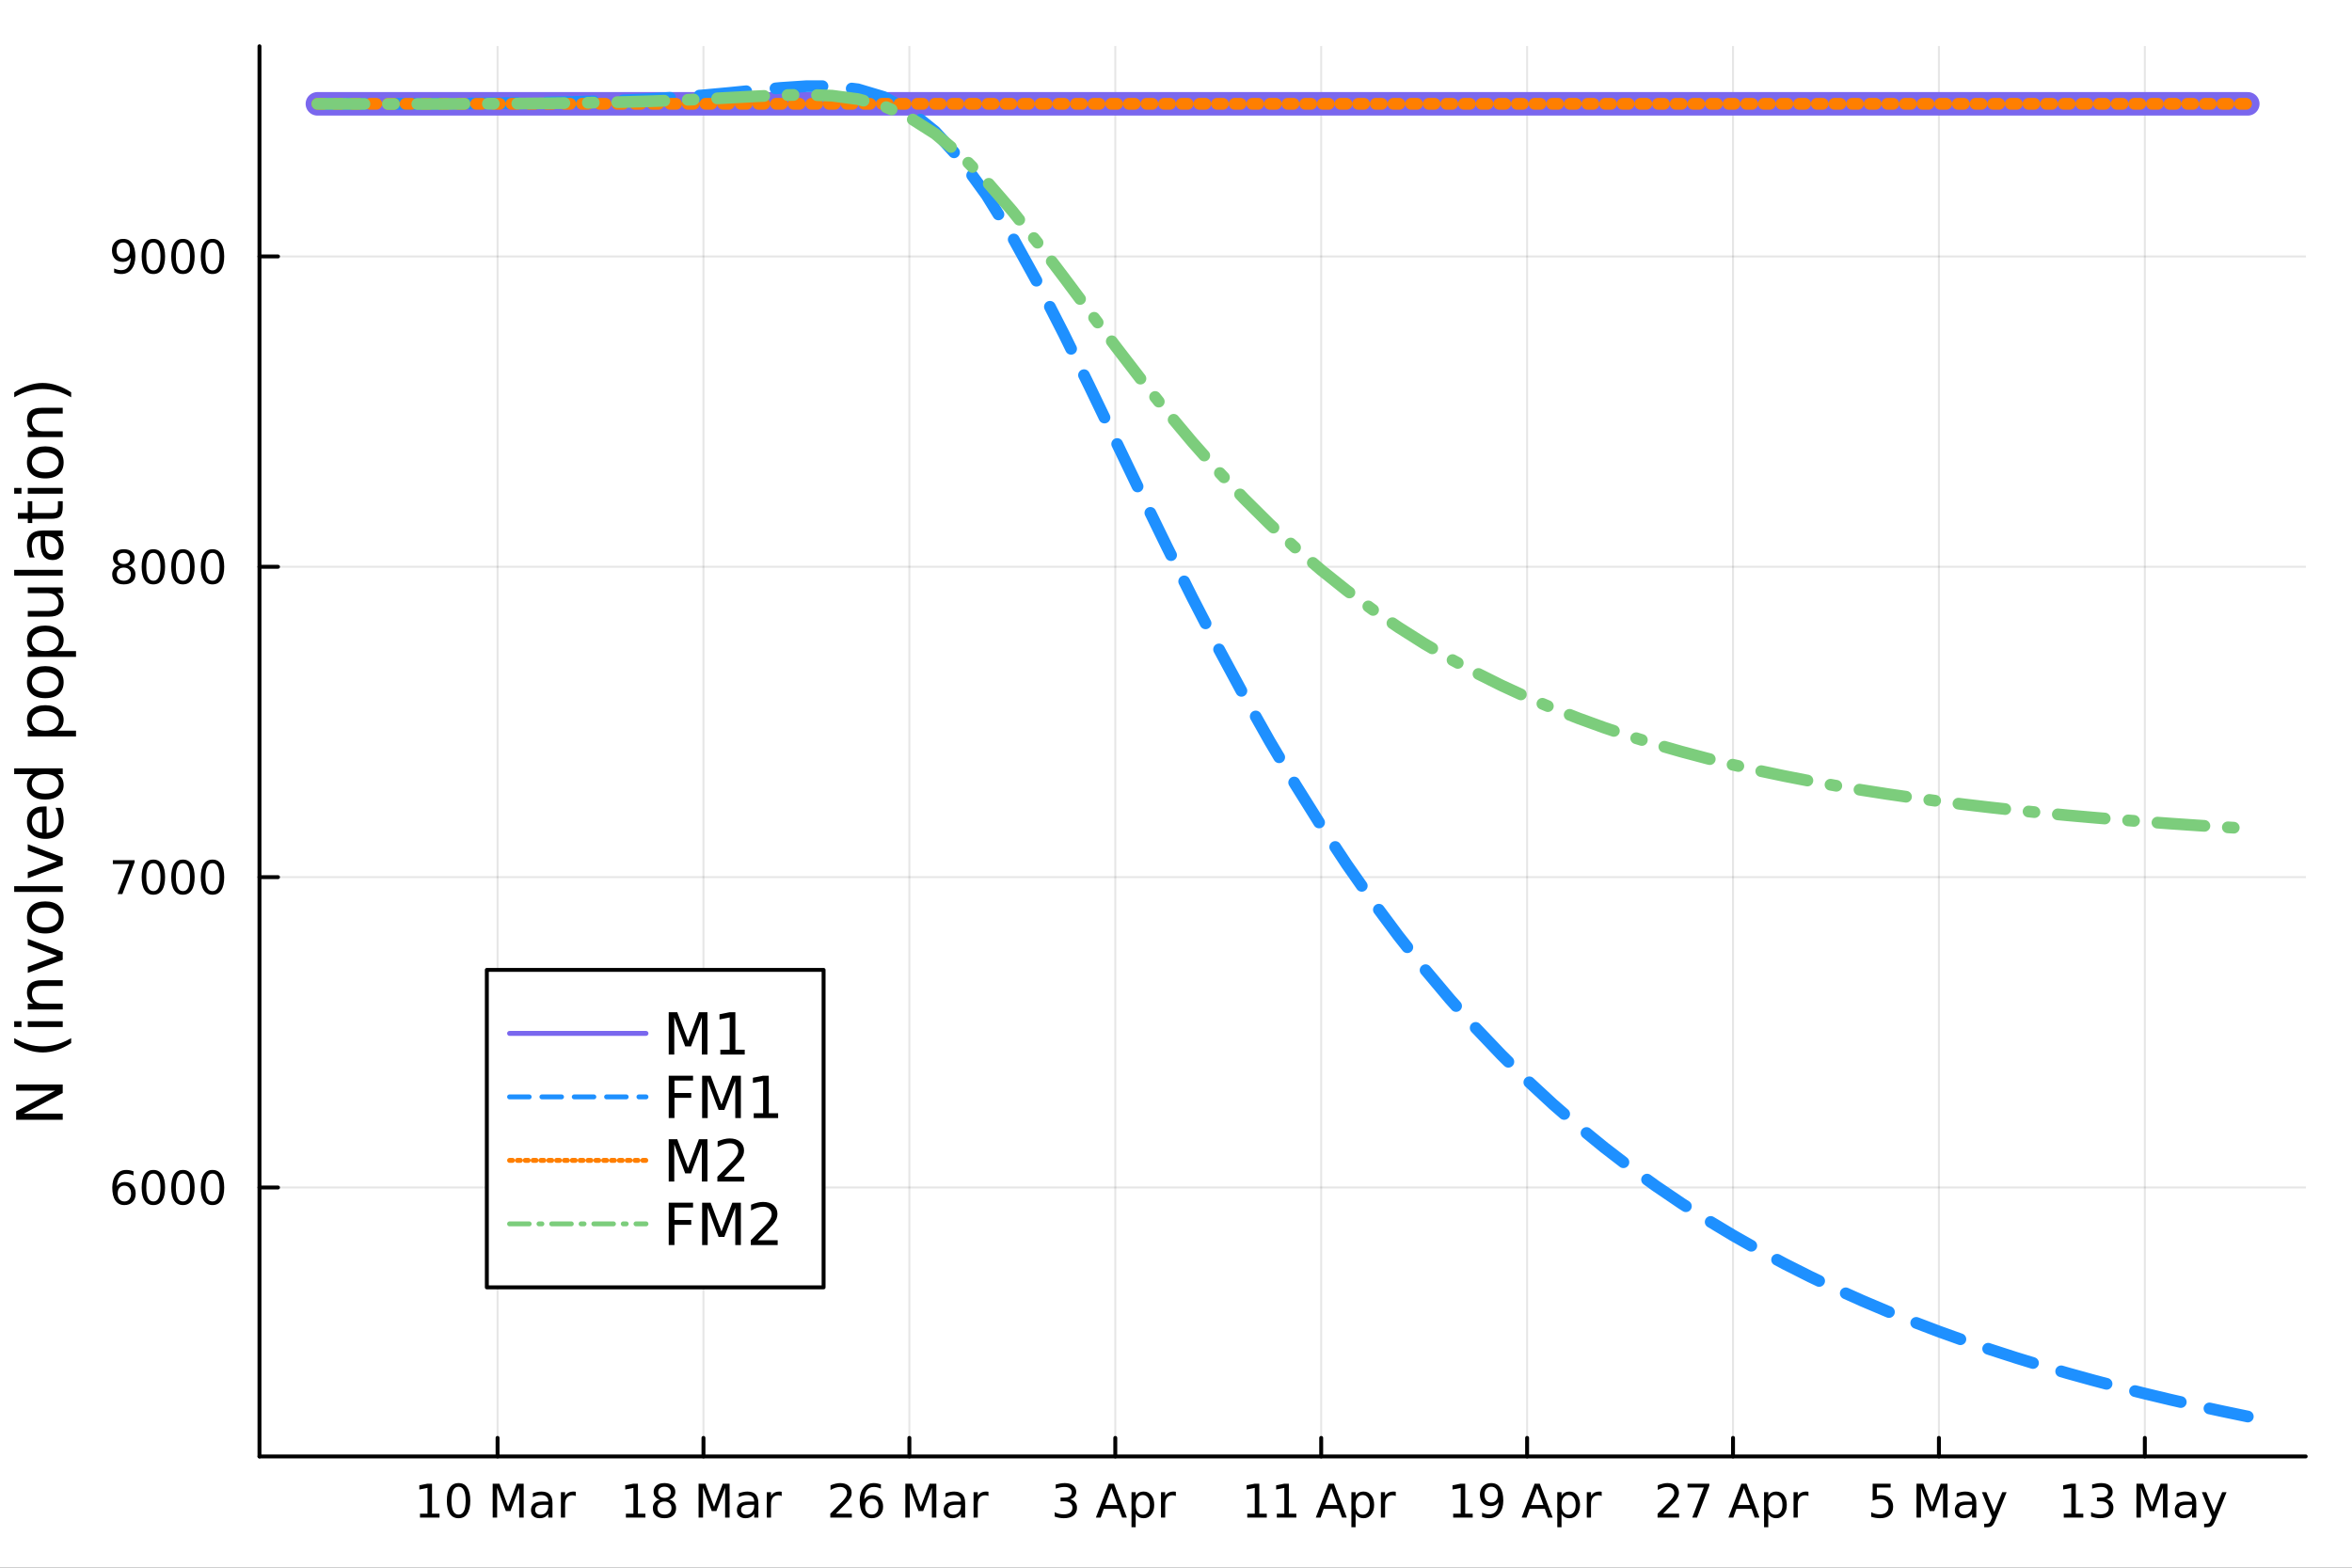 <?xml version="1.0" encoding="utf-8"?>
<svg xmlns="http://www.w3.org/2000/svg" xmlns:xlink="http://www.w3.org/1999/xlink" width="600" height="400" viewBox="0 0 2400 1600">
<rect x="0" y="0" width="2400" height="1600" fill="#333333" stroke="none"/>
<defs>
  <clipPath id="clip960">
    <rect x="0" y="0" width="2400" height="1600"/>
  </clipPath>
</defs>
<path clip-path="url(#clip960)" d="
M0 1600 L2400 1600 L2400 0 L0 0  Z
  " fill="#ffffff" fill-rule="evenodd" fill-opacity="1"/>
<defs>
  <clipPath id="clip961">
    <rect x="480" y="0" width="1681" height="1600"/>
  </clipPath>
</defs>
<path clip-path="url(#clip960)" d="
M264.773 1486.45 L2352.76 1486.45 L2352.76 47.244 L264.773 47.244  Z
  " fill="#ffffff" fill-rule="evenodd" fill-opacity="1"/>
<defs>
  <clipPath id="clip962">
    <rect x="264" y="47" width="2089" height="1440"/>
  </clipPath>
</defs>
<polyline clip-path="url(#clip962)" style="stroke:#000000; stroke-linecap:round; stroke-linejoin:round; stroke-width:2; stroke-opacity:0.1; fill:none" points="
  507.715,1486.45 507.715,47.244 
  "/>
<polyline clip-path="url(#clip962)" style="stroke:#000000; stroke-linecap:round; stroke-linejoin:round; stroke-width:2; stroke-opacity:0.1; fill:none" points="
  717.826,1486.45 717.826,47.244 
  "/>
<polyline clip-path="url(#clip962)" style="stroke:#000000; stroke-linecap:round; stroke-linejoin:round; stroke-width:2; stroke-opacity:0.1; fill:none" points="
  927.938,1486.45 927.938,47.244 
  "/>
<polyline clip-path="url(#clip962)" style="stroke:#000000; stroke-linecap:round; stroke-linejoin:round; stroke-width:2; stroke-opacity:0.1; fill:none" points="
  1138.05,1486.45 1138.05,47.244 
  "/>
<polyline clip-path="url(#clip962)" style="stroke:#000000; stroke-linecap:round; stroke-linejoin:round; stroke-width:2; stroke-opacity:0.1; fill:none" points="
  1348.16,1486.45 1348.16,47.244 
  "/>
<polyline clip-path="url(#clip962)" style="stroke:#000000; stroke-linecap:round; stroke-linejoin:round; stroke-width:2; stroke-opacity:0.1; fill:none" points="
  1558.27,1486.45 1558.27,47.244 
  "/>
<polyline clip-path="url(#clip962)" style="stroke:#000000; stroke-linecap:round; stroke-linejoin:round; stroke-width:2; stroke-opacity:0.1; fill:none" points="
  1768.38,1486.45 1768.38,47.244 
  "/>
<polyline clip-path="url(#clip962)" style="stroke:#000000; stroke-linecap:round; stroke-linejoin:round; stroke-width:2; stroke-opacity:0.1; fill:none" points="
  1978.49,1486.45 1978.49,47.244 
  "/>
<polyline clip-path="url(#clip962)" style="stroke:#000000; stroke-linecap:round; stroke-linejoin:round; stroke-width:2; stroke-opacity:0.1; fill:none" points="
  2188.61,1486.45 2188.61,47.244 
  "/>
<polyline clip-path="url(#clip960)" style="stroke:#000000; stroke-linecap:round; stroke-linejoin:round; stroke-width:4; stroke-opacity:1; fill:none" points="
  264.773,1486.45 2352.76,1486.45 
  "/>
<polyline clip-path="url(#clip960)" style="stroke:#000000; stroke-linecap:round; stroke-linejoin:round; stroke-width:4; stroke-opacity:1; fill:none" points="
  507.715,1486.45 507.715,1467.55 
  "/>
<polyline clip-path="url(#clip960)" style="stroke:#000000; stroke-linecap:round; stroke-linejoin:round; stroke-width:4; stroke-opacity:1; fill:none" points="
  717.826,1486.45 717.826,1467.55 
  "/>
<polyline clip-path="url(#clip960)" style="stroke:#000000; stroke-linecap:round; stroke-linejoin:round; stroke-width:4; stroke-opacity:1; fill:none" points="
  927.938,1486.45 927.938,1467.55 
  "/>
<polyline clip-path="url(#clip960)" style="stroke:#000000; stroke-linecap:round; stroke-linejoin:round; stroke-width:4; stroke-opacity:1; fill:none" points="
  1138.05,1486.45 1138.05,1467.55 
  "/>
<polyline clip-path="url(#clip960)" style="stroke:#000000; stroke-linecap:round; stroke-linejoin:round; stroke-width:4; stroke-opacity:1; fill:none" points="
  1348.16,1486.45 1348.16,1467.55 
  "/>
<polyline clip-path="url(#clip960)" style="stroke:#000000; stroke-linecap:round; stroke-linejoin:round; stroke-width:4; stroke-opacity:1; fill:none" points="
  1558.27,1486.45 1558.27,1467.55 
  "/>
<polyline clip-path="url(#clip960)" style="stroke:#000000; stroke-linecap:round; stroke-linejoin:round; stroke-width:4; stroke-opacity:1; fill:none" points="
  1768.38,1486.45 1768.38,1467.55 
  "/>
<polyline clip-path="url(#clip960)" style="stroke:#000000; stroke-linecap:round; stroke-linejoin:round; stroke-width:4; stroke-opacity:1; fill:none" points="
  1978.49,1486.45 1978.49,1467.55 
  "/>
<polyline clip-path="url(#clip960)" style="stroke:#000000; stroke-linecap:round; stroke-linejoin:round; stroke-width:4; stroke-opacity:1; fill:none" points="
  2188.61,1486.45 2188.61,1467.55 
  "/>
<path clip-path="url(#clip960)" d="M428.572 1544.91 L436.211 1544.91 L436.211 1518.55 L427.9 1520.21 L427.9 1515.95 L436.164 1514.29 L440.84 1514.29 L440.84 1544.91 L448.479 1544.91 L448.479 1548.85 L428.572 1548.85 L428.572 1544.91 Z" fill="#000000" fill-rule="evenodd" fill-opacity="1" /><path clip-path="url(#clip960)" d="M467.923 1517.37 Q464.312 1517.37 462.484 1520.93 Q460.678 1524.47 460.678 1531.6 Q460.678 1538.71 462.484 1542.27 Q464.312 1545.82 467.923 1545.82 Q471.558 1545.82 473.363 1542.27 Q475.192 1538.71 475.192 1531.6 Q475.192 1524.47 473.363 1520.93 Q471.558 1517.37 467.923 1517.37 M467.923 1513.66 Q473.733 1513.66 476.789 1518.27 Q479.868 1522.85 479.868 1531.6 Q479.868 1540.33 476.789 1544.94 Q473.733 1549.52 467.923 1549.52 Q462.113 1549.52 459.034 1544.94 Q455.979 1540.33 455.979 1531.6 Q455.979 1522.85 459.034 1518.27 Q462.113 1513.66 467.923 1513.66 Z" fill="#000000" fill-rule="evenodd" fill-opacity="1" /><path clip-path="url(#clip960)" d="M502.738 1514.29 L509.706 1514.29 L518.525 1537.81 L527.391 1514.29 L534.358 1514.29 L534.358 1548.85 L529.798 1548.85 L529.798 1518.5 L520.886 1542.2 L516.187 1542.2 L507.275 1518.5 L507.275 1548.85 L502.738 1548.85 L502.738 1514.29 Z" fill="#000000" fill-rule="evenodd" fill-opacity="1" /><path clip-path="url(#clip960)" d="M555.238 1535.82 Q550.076 1535.82 548.085 1537 Q546.094 1538.18 546.094 1541.02 Q546.094 1543.29 547.576 1544.63 Q549.08 1545.95 551.65 1545.95 Q555.191 1545.95 557.321 1543.45 Q559.474 1540.93 559.474 1536.76 L559.474 1535.82 L555.238 1535.82 M563.733 1534.06 L563.733 1548.85 L559.474 1548.85 L559.474 1544.91 Q558.015 1547.27 555.84 1548.41 Q553.664 1549.52 550.515 1549.52 Q546.534 1549.52 544.173 1547.3 Q541.835 1545.05 541.835 1541.3 Q541.835 1536.93 544.752 1534.7 Q547.691 1532.48 553.502 1532.48 L559.474 1532.48 L559.474 1532.07 Q559.474 1529.13 557.529 1527.53 Q555.608 1525.91 552.113 1525.91 Q549.89 1525.91 547.784 1526.44 Q545.678 1526.97 543.733 1528.04 L543.733 1524.1 Q546.071 1523.2 548.27 1522.76 Q550.469 1522.3 552.553 1522.3 Q558.177 1522.3 560.955 1525.21 Q563.733 1528.13 563.733 1534.06 Z" fill="#000000" fill-rule="evenodd" fill-opacity="1" /><path clip-path="url(#clip960)" d="M587.529 1526.9 Q586.812 1526.49 585.955 1526.3 Q585.122 1526.09 584.103 1526.09 Q580.492 1526.09 578.548 1528.45 Q576.626 1530.79 576.626 1535.19 L576.626 1548.85 L572.344 1548.85 L572.344 1522.92 L576.626 1522.92 L576.626 1526.95 Q577.969 1524.59 580.122 1523.45 Q582.275 1522.3 585.353 1522.3 Q585.793 1522.3 586.325 1522.37 Q586.858 1522.41 587.506 1522.53 L587.529 1526.9 Z" fill="#000000" fill-rule="evenodd" fill-opacity="1" /><path clip-path="url(#clip960)" d="M638.683 1544.91 L646.322 1544.91 L646.322 1518.55 L638.012 1520.21 L638.012 1515.95 L646.276 1514.29 L650.952 1514.29 L650.952 1544.91 L658.59 1544.91 L658.59 1548.85 L638.683 1548.85 L638.683 1544.91 Z" fill="#000000" fill-rule="evenodd" fill-opacity="1" /><path clip-path="url(#clip960)" d="M678.035 1532.44 Q674.701 1532.44 672.78 1534.22 Q670.882 1536 670.882 1539.13 Q670.882 1542.25 672.78 1544.03 Q674.701 1545.82 678.035 1545.82 Q681.368 1545.82 683.289 1544.03 Q685.211 1542.23 685.211 1539.13 Q685.211 1536 683.289 1534.22 Q681.391 1532.44 678.035 1532.44 M673.359 1530.45 Q670.35 1529.7 668.66 1527.64 Q666.993 1525.58 666.993 1522.62 Q666.993 1518.48 669.933 1516.07 Q672.896 1513.66 678.035 1513.66 Q683.197 1513.66 686.137 1516.07 Q689.076 1518.48 689.076 1522.62 Q689.076 1525.58 687.387 1527.64 Q685.72 1529.7 682.734 1530.45 Q686.113 1531.23 687.988 1533.52 Q689.887 1535.82 689.887 1539.13 Q689.887 1544.15 686.808 1546.83 Q683.752 1549.52 678.035 1549.52 Q672.317 1549.52 669.239 1546.83 Q666.183 1544.15 666.183 1539.13 Q666.183 1535.82 668.081 1533.52 Q669.979 1531.23 673.359 1530.45 M671.646 1523.06 Q671.646 1525.75 673.313 1527.25 Q675.002 1528.76 678.035 1528.76 Q681.044 1528.76 682.734 1527.25 Q684.447 1525.75 684.447 1523.06 Q684.447 1520.38 682.734 1518.87 Q681.044 1517.37 678.035 1517.37 Q675.002 1517.37 673.313 1518.87 Q671.646 1520.38 671.646 1523.06 Z" fill="#000000" fill-rule="evenodd" fill-opacity="1" /><path clip-path="url(#clip960)" d="M712.849 1514.29 L719.817 1514.29 L728.636 1537.81 L737.502 1514.29 L744.47 1514.29 L744.47 1548.85 L739.909 1548.85 L739.909 1518.5 L730.997 1542.2 L726.298 1542.2 L717.386 1518.5 L717.386 1548.85 L712.849 1548.85 L712.849 1514.29 Z" fill="#000000" fill-rule="evenodd" fill-opacity="1" /><path clip-path="url(#clip960)" d="M765.349 1535.82 Q760.187 1535.82 758.196 1537 Q756.206 1538.18 756.206 1541.02 Q756.206 1543.29 757.687 1544.63 Q759.192 1545.95 761.761 1545.95 Q765.303 1545.95 767.432 1543.45 Q769.585 1540.93 769.585 1536.76 L769.585 1535.82 L765.349 1535.82 M773.844 1534.06 L773.844 1548.85 L769.585 1548.85 L769.585 1544.91 Q768.127 1547.27 765.951 1548.41 Q763.775 1549.52 760.627 1549.52 Q756.645 1549.52 754.284 1547.3 Q751.946 1545.05 751.946 1541.3 Q751.946 1536.93 754.863 1534.7 Q757.803 1532.48 763.613 1532.48 L769.585 1532.48 L769.585 1532.07 Q769.585 1529.13 767.641 1527.53 Q765.719 1525.91 762.224 1525.91 Q760.002 1525.91 757.895 1526.44 Q755.789 1526.97 753.845 1528.04 L753.845 1524.1 Q756.183 1523.2 758.382 1522.76 Q760.581 1522.3 762.664 1522.3 Q768.289 1522.3 771.067 1525.21 Q773.844 1528.13 773.844 1534.06 Z" fill="#000000" fill-rule="evenodd" fill-opacity="1" /><path clip-path="url(#clip960)" d="M797.641 1526.9 Q796.923 1526.49 796.067 1526.3 Q795.233 1526.09 794.215 1526.09 Q790.604 1526.09 788.659 1528.45 Q786.738 1530.79 786.738 1535.19 L786.738 1548.85 L782.456 1548.85 L782.456 1522.92 L786.738 1522.92 L786.738 1526.95 Q788.08 1524.59 790.233 1523.45 Q792.386 1522.3 795.465 1522.3 Q795.905 1522.3 796.437 1522.37 Q796.969 1522.41 797.617 1522.53 L797.641 1526.9 Z" fill="#000000" fill-rule="evenodd" fill-opacity="1" /><path clip-path="url(#clip960)" d="M852.88 1544.91 L869.2 1544.91 L869.2 1548.85 L847.255 1548.85 L847.255 1544.91 Q849.917 1542.16 854.501 1537.53 Q859.107 1532.88 860.288 1531.53 Q862.533 1529.01 863.413 1527.27 Q864.315 1525.51 864.315 1523.82 Q864.315 1521.07 862.371 1519.33 Q860.45 1517.6 857.348 1517.6 Q855.149 1517.6 852.695 1518.36 Q850.264 1519.13 847.487 1520.68 L847.487 1515.95 Q850.311 1514.82 852.764 1514.24 Q855.218 1513.66 857.255 1513.66 Q862.626 1513.66 865.82 1516.35 Q869.014 1519.03 869.014 1523.52 Q869.014 1525.65 868.204 1527.57 Q867.417 1529.47 865.311 1532.07 Q864.732 1532.74 861.63 1535.95 Q858.528 1539.15 852.88 1544.91 Z" fill="#000000" fill-rule="evenodd" fill-opacity="1" /><path clip-path="url(#clip960)" d="M889.593 1529.7 Q886.445 1529.7 884.593 1531.86 Q882.764 1534.01 882.764 1537.76 Q882.764 1541.49 884.593 1543.66 Q886.445 1545.82 889.593 1545.82 Q892.741 1545.82 894.57 1543.66 Q896.422 1541.49 896.422 1537.76 Q896.422 1534.01 894.57 1531.86 Q892.741 1529.7 889.593 1529.7 M898.875 1515.05 L898.875 1519.31 Q897.116 1518.48 895.311 1518.04 Q893.528 1517.6 891.769 1517.6 Q887.139 1517.6 884.686 1520.72 Q882.255 1523.85 881.908 1530.17 Q883.274 1528.15 885.334 1527.09 Q887.394 1526 889.871 1526 Q895.079 1526 898.088 1529.17 Q901.121 1532.32 901.121 1537.76 Q901.121 1543.08 897.973 1546.3 Q894.824 1549.52 889.593 1549.52 Q883.598 1549.52 880.426 1544.94 Q877.255 1540.33 877.255 1531.6 Q877.255 1523.41 881.144 1518.55 Q885.033 1513.66 891.584 1513.66 Q893.343 1513.66 895.125 1514.01 Q896.931 1514.36 898.875 1515.05 Z" fill="#000000" fill-rule="evenodd" fill-opacity="1" /><path clip-path="url(#clip960)" d="M923.829 1514.29 L930.796 1514.29 L939.616 1537.81 L948.482 1514.29 L955.449 1514.29 L955.449 1548.85 L950.889 1548.85 L950.889 1518.5 L941.977 1542.2 L937.278 1542.2 L928.366 1518.5 L928.366 1548.85 L923.829 1548.85 L923.829 1514.29 Z" fill="#000000" fill-rule="evenodd" fill-opacity="1" /><path clip-path="url(#clip960)" d="M976.329 1535.82 Q971.167 1535.82 969.176 1537 Q967.185 1538.18 967.185 1541.02 Q967.185 1543.29 968.667 1544.63 Q970.171 1545.95 972.741 1545.95 Q976.282 1545.95 978.412 1543.45 Q980.565 1540.93 980.565 1536.76 L980.565 1535.82 L976.329 1535.82 M984.824 1534.06 L984.824 1548.85 L980.565 1548.85 L980.565 1544.91 Q979.106 1547.27 976.93 1548.41 Q974.755 1549.52 971.606 1549.52 Q967.625 1549.52 965.264 1547.3 Q962.926 1545.05 962.926 1541.3 Q962.926 1536.93 965.843 1534.7 Q968.782 1532.48 974.593 1532.48 L980.565 1532.48 L980.565 1532.07 Q980.565 1529.13 978.62 1527.53 Q976.699 1525.91 973.204 1525.91 Q970.981 1525.91 968.875 1526.44 Q966.768 1526.97 964.824 1528.04 L964.824 1524.1 Q967.162 1523.2 969.361 1522.76 Q971.56 1522.3 973.643 1522.3 Q979.268 1522.3 982.046 1525.21 Q984.824 1528.13 984.824 1534.06 Z" fill="#000000" fill-rule="evenodd" fill-opacity="1" /><path clip-path="url(#clip960)" d="M1008.62 1526.9 Q1007.9 1526.49 1007.05 1526.3 Q1006.21 1526.09 1005.19 1526.09 Q1001.58 1526.09 999.639 1528.45 Q997.717 1530.79 997.717 1535.19 L997.717 1548.85 L993.435 1548.85 L993.435 1522.92 L997.717 1522.92 L997.717 1526.95 Q999.06 1524.59 1001.21 1523.45 Q1003.37 1522.3 1006.44 1522.3 Q1006.88 1522.3 1007.42 1522.37 Q1007.95 1522.41 1008.6 1522.53 L1008.62 1526.9 Z" fill="#000000" fill-rule="evenodd" fill-opacity="1" /><path clip-path="url(#clip960)" d="M1091.86 1530.21 Q1095.21 1530.93 1097.09 1533.2 Q1098.99 1535.47 1098.99 1538.8 Q1098.99 1543.92 1095.47 1546.72 Q1091.95 1549.52 1085.47 1549.52 Q1083.29 1549.52 1080.98 1549.08 Q1078.69 1548.66 1076.23 1547.81 L1076.23 1543.29 Q1078.18 1544.43 1080.49 1545.01 Q1082.81 1545.58 1085.33 1545.58 Q1089.73 1545.58 1092.02 1543.85 Q1094.33 1542.11 1094.33 1538.8 Q1094.33 1535.75 1092.18 1534.03 Q1090.05 1532.3 1086.23 1532.3 L1082.2 1532.3 L1082.2 1528.45 L1086.42 1528.45 Q1089.87 1528.45 1091.7 1527.09 Q1093.52 1525.7 1093.52 1523.11 Q1093.52 1520.45 1091.63 1519.03 Q1089.75 1517.6 1086.23 1517.6 Q1084.31 1517.6 1082.11 1518.01 Q1079.91 1518.43 1077.27 1519.31 L1077.27 1515.14 Q1079.94 1514.4 1082.25 1514.03 Q1084.59 1513.66 1086.65 1513.66 Q1091.97 1513.66 1095.07 1516.09 Q1098.18 1518.5 1098.18 1522.62 Q1098.18 1525.49 1096.53 1527.48 Q1094.89 1529.45 1091.86 1530.21 Z" fill="#000000" fill-rule="evenodd" fill-opacity="1" /><path clip-path="url(#clip960)" d="M1134.06 1518.89 L1127.71 1536.09 L1140.42 1536.09 L1134.06 1518.89 M1131.42 1514.29 L1136.72 1514.29 L1149.89 1548.85 L1145.03 1548.85 L1141.88 1539.98 L1126.3 1539.98 L1123.15 1548.85 L1118.22 1548.85 L1131.42 1514.29 Z" fill="#000000" fill-rule="evenodd" fill-opacity="1" /><path clip-path="url(#clip960)" d="M1158.87 1544.96 L1158.87 1558.71 L1154.59 1558.71 L1154.59 1522.92 L1158.87 1522.92 L1158.87 1526.86 Q1160.21 1524.54 1162.25 1523.43 Q1164.31 1522.3 1167.16 1522.3 Q1171.88 1522.3 1174.82 1526.05 Q1177.78 1529.8 1177.78 1535.91 Q1177.78 1542.02 1174.82 1545.77 Q1171.88 1549.52 1167.16 1549.52 Q1164.31 1549.52 1162.25 1548.41 Q1160.21 1547.27 1158.87 1544.96 M1173.36 1535.91 Q1173.36 1531.21 1171.42 1528.55 Q1169.5 1525.86 1166.12 1525.86 Q1162.74 1525.86 1160.79 1528.55 Q1158.87 1531.21 1158.87 1535.91 Q1158.87 1540.61 1160.79 1543.29 Q1162.74 1545.95 1166.12 1545.95 Q1169.5 1545.95 1171.42 1543.29 Q1173.36 1540.61 1173.36 1535.91 Z" fill="#000000" fill-rule="evenodd" fill-opacity="1" /><path clip-path="url(#clip960)" d="M1199.87 1526.9 Q1199.15 1526.49 1198.29 1526.3 Q1197.46 1526.09 1196.44 1526.09 Q1192.83 1526.09 1190.88 1528.45 Q1188.96 1530.79 1188.96 1535.19 L1188.96 1548.85 L1184.68 1548.85 L1184.68 1522.92 L1188.96 1522.92 L1188.96 1526.95 Q1190.31 1524.59 1192.46 1523.45 Q1194.61 1522.3 1197.69 1522.3 Q1198.13 1522.3 1198.66 1522.37 Q1199.19 1522.41 1199.84 1522.53 L1199.87 1526.9 Z" fill="#000000" fill-rule="evenodd" fill-opacity="1" /><path clip-path="url(#clip960)" d="M1272.73 1544.91 L1280.37 1544.91 L1280.37 1518.55 L1272.06 1520.21 L1272.06 1515.95 L1280.33 1514.29 L1285 1514.29 L1285 1544.91 L1292.64 1544.91 L1292.64 1548.85 L1272.73 1548.85 L1272.73 1544.91 Z" fill="#000000" fill-rule="evenodd" fill-opacity="1" /><path clip-path="url(#clip960)" d="M1302.89 1544.91 L1310.53 1544.91 L1310.53 1518.55 L1302.22 1520.21 L1302.22 1515.95 L1310.49 1514.29 L1315.16 1514.29 L1315.16 1544.91 L1322.8 1544.91 L1322.8 1548.85 L1302.89 1548.85 L1302.89 1544.91 Z" fill="#000000" fill-rule="evenodd" fill-opacity="1" /><path clip-path="url(#clip960)" d="M1358.45 1518.89 L1352.11 1536.09 L1364.82 1536.09 L1358.45 1518.89 M1355.81 1514.29 L1361.11 1514.29 L1374.28 1548.85 L1369.42 1548.85 L1366.27 1539.98 L1350.7 1539.98 L1347.55 1548.85 L1342.62 1548.85 L1355.81 1514.29 Z" fill="#000000" fill-rule="evenodd" fill-opacity="1" /><path clip-path="url(#clip960)" d="M1383.26 1544.96 L1383.26 1558.71 L1378.98 1558.71 L1378.98 1522.92 L1383.26 1522.92 L1383.26 1526.86 Q1384.61 1524.54 1386.64 1523.43 Q1388.7 1522.3 1391.55 1522.3 Q1396.27 1522.3 1399.21 1526.05 Q1402.18 1529.8 1402.18 1535.91 Q1402.18 1542.02 1399.21 1545.77 Q1396.27 1549.52 1391.55 1549.52 Q1388.7 1549.52 1386.64 1548.41 Q1384.61 1547.27 1383.26 1544.96 M1397.76 1535.91 Q1397.76 1531.21 1395.81 1528.55 Q1393.89 1525.86 1390.51 1525.86 Q1387.13 1525.86 1385.19 1528.55 Q1383.26 1531.21 1383.26 1535.91 Q1383.26 1540.61 1385.19 1543.29 Q1387.13 1545.95 1390.51 1545.95 Q1393.89 1545.95 1395.81 1543.29 Q1397.76 1540.61 1397.76 1535.91 Z" fill="#000000" fill-rule="evenodd" fill-opacity="1" /><path clip-path="url(#clip960)" d="M1424.26 1526.9 Q1423.54 1526.49 1422.69 1526.3 Q1421.85 1526.09 1420.83 1526.09 Q1417.22 1526.09 1415.28 1528.45 Q1413.36 1530.79 1413.36 1535.19 L1413.36 1548.85 L1409.07 1548.85 L1409.07 1522.92 L1413.36 1522.92 L1413.36 1526.95 Q1414.7 1524.59 1416.85 1523.45 Q1419.01 1522.3 1422.08 1522.3 Q1422.52 1522.3 1423.06 1522.37 Q1423.59 1522.41 1424.24 1522.53 L1424.26 1526.9 Z" fill="#000000" fill-rule="evenodd" fill-opacity="1" /><path clip-path="url(#clip960)" d="M1482.84 1544.91 L1490.48 1544.91 L1490.48 1518.55 L1482.17 1520.21 L1482.17 1515.95 L1490.44 1514.29 L1495.11 1514.29 L1495.11 1544.91 L1502.75 1544.91 L1502.75 1548.85 L1482.84 1548.85 L1482.84 1544.91 Z" fill="#000000" fill-rule="evenodd" fill-opacity="1" /><path clip-path="url(#clip960)" d="M1512.33 1548.13 L1512.33 1543.87 Q1514.09 1544.7 1515.9 1545.14 Q1517.71 1545.58 1519.44 1545.58 Q1524.07 1545.58 1526.5 1542.48 Q1528.96 1539.36 1529.3 1533.01 Q1527.96 1535.01 1525.9 1536.07 Q1523.84 1537.13 1521.34 1537.13 Q1516.15 1537.13 1513.12 1534.01 Q1510.11 1530.86 1510.11 1525.42 Q1510.11 1520.1 1513.26 1516.88 Q1516.41 1513.66 1521.64 1513.66 Q1527.64 1513.66 1530.78 1518.27 Q1533.96 1522.85 1533.96 1531.6 Q1533.96 1539.77 1530.07 1544.66 Q1526.2 1549.52 1519.65 1549.52 Q1517.89 1549.52 1516.08 1549.17 Q1514.28 1548.82 1512.33 1548.13 M1521.64 1533.48 Q1524.79 1533.48 1526.62 1531.32 Q1528.47 1529.17 1528.47 1525.42 Q1528.47 1521.7 1526.62 1519.54 Q1524.79 1517.37 1521.64 1517.37 Q1518.49 1517.37 1516.64 1519.54 Q1514.81 1521.7 1514.81 1525.42 Q1514.81 1529.17 1516.64 1531.32 Q1518.49 1533.48 1521.64 1533.48 Z" fill="#000000" fill-rule="evenodd" fill-opacity="1" /><path clip-path="url(#clip960)" d="M1568.56 1518.89 L1562.22 1536.09 L1574.93 1536.09 L1568.56 1518.89 M1565.92 1514.29 L1571.22 1514.29 L1584.39 1548.85 L1579.53 1548.85 L1576.39 1539.98 L1560.81 1539.98 L1557.66 1548.85 L1552.73 1548.85 L1565.92 1514.29 Z" fill="#000000" fill-rule="evenodd" fill-opacity="1" /><path clip-path="url(#clip960)" d="M1593.38 1544.96 L1593.38 1558.71 L1589.09 1558.71 L1589.09 1522.92 L1593.38 1522.92 L1593.38 1526.86 Q1594.72 1524.54 1596.76 1523.43 Q1598.82 1522.3 1601.66 1522.3 Q1606.39 1522.3 1609.32 1526.05 Q1612.29 1529.8 1612.29 1535.91 Q1612.29 1542.02 1609.32 1545.77 Q1606.39 1549.52 1601.66 1549.52 Q1598.82 1549.52 1596.76 1548.41 Q1594.72 1547.27 1593.38 1544.96 M1607.87 1535.91 Q1607.87 1531.21 1605.92 1528.55 Q1604 1525.86 1600.62 1525.86 Q1597.24 1525.86 1595.3 1528.55 Q1593.38 1531.21 1593.38 1535.91 Q1593.38 1540.61 1595.3 1543.29 Q1597.24 1545.95 1600.62 1545.95 Q1604 1545.95 1605.92 1543.29 Q1607.87 1540.61 1607.87 1535.91 Z" fill="#000000" fill-rule="evenodd" fill-opacity="1" /><path clip-path="url(#clip960)" d="M1634.37 1526.9 Q1633.65 1526.49 1632.8 1526.3 Q1631.96 1526.09 1630.95 1526.09 Q1627.33 1526.09 1625.39 1528.45 Q1623.47 1530.79 1623.47 1535.19 L1623.47 1548.85 L1619.19 1548.85 L1619.19 1522.92 L1623.47 1522.92 L1623.47 1526.95 Q1624.81 1524.59 1626.96 1523.45 Q1629.12 1522.3 1632.2 1522.3 Q1632.64 1522.3 1633.17 1522.37 Q1633.7 1522.41 1634.35 1522.53 L1634.37 1526.9 Z" fill="#000000" fill-rule="evenodd" fill-opacity="1" /><path clip-path="url(#clip960)" d="M1697.04 1544.91 L1713.36 1544.91 L1713.36 1548.85 L1691.42 1548.85 L1691.42 1544.91 Q1694.08 1542.16 1698.66 1537.53 Q1703.27 1532.88 1704.45 1531.53 Q1706.69 1529.01 1707.57 1527.27 Q1708.48 1525.51 1708.48 1523.82 Q1708.48 1521.07 1706.53 1519.33 Q1704.61 1517.6 1701.51 1517.6 Q1699.31 1517.6 1696.86 1518.36 Q1694.43 1519.13 1691.65 1520.68 L1691.65 1515.95 Q1694.47 1514.82 1696.93 1514.24 Q1699.38 1513.66 1701.42 1513.66 Q1706.79 1513.66 1709.98 1516.35 Q1713.18 1519.03 1713.18 1523.52 Q1713.18 1525.65 1712.37 1527.57 Q1711.58 1529.47 1709.47 1532.07 Q1708.89 1532.74 1705.79 1535.95 Q1702.69 1539.15 1697.04 1544.91 Z" fill="#000000" fill-rule="evenodd" fill-opacity="1" /><path clip-path="url(#clip960)" d="M1721.99 1514.29 L1744.22 1514.29 L1744.22 1516.28 L1731.67 1548.85 L1726.79 1548.85 L1738.59 1518.22 L1721.99 1518.22 L1721.99 1514.29 Z" fill="#000000" fill-rule="evenodd" fill-opacity="1" /><path clip-path="url(#clip960)" d="M1779.54 1518.89 L1773.2 1536.09 L1785.91 1536.09 L1779.54 1518.89 M1776.9 1514.29 L1782.2 1514.29 L1795.37 1548.85 L1790.51 1548.85 L1787.36 1539.98 L1771.79 1539.98 L1768.64 1548.85 L1763.71 1548.85 L1776.9 1514.29 Z" fill="#000000" fill-rule="evenodd" fill-opacity="1" /><path clip-path="url(#clip960)" d="M1804.36 1544.96 L1804.36 1558.71 L1800.07 1558.71 L1800.07 1522.92 L1804.36 1522.92 L1804.36 1526.86 Q1805.7 1524.54 1807.74 1523.43 Q1809.8 1522.3 1812.64 1522.3 Q1817.36 1522.3 1820.3 1526.05 Q1823.27 1529.8 1823.27 1535.91 Q1823.27 1542.02 1820.3 1545.77 Q1817.36 1549.52 1812.64 1549.52 Q1809.8 1549.52 1807.74 1548.41 Q1805.7 1547.27 1804.36 1544.96 M1818.85 1535.91 Q1818.85 1531.21 1816.9 1528.55 Q1814.98 1525.86 1811.6 1525.86 Q1808.22 1525.86 1806.28 1528.55 Q1804.36 1531.21 1804.36 1535.91 Q1804.36 1540.61 1806.28 1543.29 Q1808.22 1545.95 1811.6 1545.95 Q1814.98 1545.95 1816.9 1543.29 Q1818.85 1540.61 1818.85 1535.91 Z" fill="#000000" fill-rule="evenodd" fill-opacity="1" /><path clip-path="url(#clip960)" d="M1845.35 1526.9 Q1844.63 1526.49 1843.78 1526.3 Q1842.94 1526.09 1841.92 1526.09 Q1838.31 1526.09 1836.37 1528.45 Q1834.45 1530.79 1834.45 1535.19 L1834.45 1548.85 L1830.17 1548.85 L1830.17 1522.92 L1834.45 1522.92 L1834.45 1526.95 Q1835.79 1524.59 1837.94 1523.45 Q1840.1 1522.3 1843.17 1522.3 Q1843.61 1522.3 1844.15 1522.37 Q1844.68 1522.41 1845.33 1522.53 L1845.35 1526.9 Z" fill="#000000" fill-rule="evenodd" fill-opacity="1" /><path clip-path="url(#clip960)" d="M1910.87 1514.29 L1929.22 1514.29 L1929.22 1518.22 L1915.15 1518.22 L1915.15 1526.7 Q1916.17 1526.35 1917.19 1526.19 Q1918.21 1526 1919.22 1526 Q1925.01 1526 1928.39 1529.17 Q1931.77 1532.34 1931.77 1537.76 Q1931.77 1543.34 1928.3 1546.44 Q1924.83 1549.52 1918.51 1549.52 Q1916.33 1549.52 1914.06 1549.15 Q1911.82 1548.78 1909.41 1548.04 L1909.41 1543.34 Q1911.49 1544.47 1913.72 1545.03 Q1915.94 1545.58 1918.41 1545.58 Q1922.42 1545.58 1924.76 1543.48 Q1927.09 1541.37 1927.09 1537.76 Q1927.09 1534.15 1924.76 1532.04 Q1922.42 1529.94 1918.41 1529.94 Q1916.54 1529.94 1914.66 1530.35 Q1912.81 1530.77 1910.87 1531.65 L1910.87 1514.29 Z" fill="#000000" fill-rule="evenodd" fill-opacity="1" /><path clip-path="url(#clip960)" d="M1955.64 1514.29 L1962.6 1514.29 L1971.42 1537.81 L1980.29 1514.29 L1987.26 1514.29 L1987.26 1548.85 L1982.7 1548.85 L1982.7 1518.5 L1973.78 1542.2 L1969.09 1542.2 L1960.17 1518.5 L1960.17 1548.85 L1955.64 1548.85 L1955.64 1514.29 Z" fill="#000000" fill-rule="evenodd" fill-opacity="1" /><path clip-path="url(#clip960)" d="M2008.14 1535.82 Q2002.97 1535.82 2000.98 1537 Q1998.99 1538.18 1998.99 1541.02 Q1998.99 1543.29 2000.47 1544.63 Q2001.98 1545.95 2004.55 1545.95 Q2008.09 1545.95 2010.22 1543.45 Q2012.37 1540.93 2012.37 1536.76 L2012.37 1535.82 L2008.14 1535.82 M2016.63 1534.06 L2016.63 1548.85 L2012.37 1548.85 L2012.37 1544.91 Q2010.91 1547.27 2008.74 1548.41 Q2006.56 1549.52 2003.41 1549.52 Q1999.43 1549.52 1997.07 1547.3 Q1994.73 1545.05 1994.73 1541.3 Q1994.73 1536.93 1997.65 1534.7 Q2000.59 1532.48 2006.4 1532.48 L2012.37 1532.48 L2012.37 1532.07 Q2012.37 1529.13 2010.43 1527.53 Q2008.51 1525.91 2005.01 1525.91 Q2002.79 1525.91 2000.68 1526.44 Q1998.58 1526.97 1996.63 1528.04 L1996.63 1524.1 Q1998.97 1523.2 2001.17 1522.76 Q2003.37 1522.3 2005.45 1522.3 Q2011.08 1522.3 2013.85 1525.21 Q2016.63 1528.13 2016.63 1534.06 Z" fill="#000000" fill-rule="evenodd" fill-opacity="1" /><path clip-path="url(#clip960)" d="M2036.19 1551.26 Q2034.39 1555.88 2032.67 1557.3 Q2030.96 1558.71 2028.09 1558.71 L2024.69 1558.71 L2024.69 1555.14 L2027.19 1555.14 Q2028.95 1555.14 2029.92 1554.31 Q2030.89 1553.48 2032.07 1550.38 L2032.83 1548.43 L2022.35 1522.92 L2026.86 1522.92 L2034.96 1543.2 L2043.07 1522.92 L2047.58 1522.92 L2036.19 1551.26 Z" fill="#000000" fill-rule="evenodd" fill-opacity="1" /><path clip-path="url(#clip960)" d="M2105.89 1544.91 L2113.53 1544.91 L2113.53 1518.55 L2105.22 1520.21 L2105.22 1515.95 L2113.48 1514.29 L2118.16 1514.29 L2118.16 1544.91 L2125.79 1544.91 L2125.79 1548.85 L2105.89 1548.85 L2105.89 1544.91 Z" fill="#000000" fill-rule="evenodd" fill-opacity="1" /><path clip-path="url(#clip960)" d="M2149.41 1530.21 Q2152.76 1530.93 2154.64 1533.2 Q2156.53 1535.47 2156.53 1538.8 Q2156.53 1543.92 2153.02 1546.72 Q2149.5 1549.52 2143.02 1549.52 Q2140.84 1549.52 2138.53 1549.08 Q2136.23 1548.66 2133.78 1547.81 L2133.78 1543.29 Q2135.72 1544.43 2138.04 1545.01 Q2140.35 1545.58 2142.88 1545.58 Q2147.28 1545.58 2149.57 1543.85 Q2151.88 1542.11 2151.88 1538.8 Q2151.88 1535.75 2149.73 1534.03 Q2147.6 1532.3 2143.78 1532.3 L2139.75 1532.3 L2139.75 1528.45 L2143.97 1528.45 Q2147.41 1528.45 2149.24 1527.09 Q2151.07 1525.7 2151.07 1523.11 Q2151.07 1520.45 2149.17 1519.03 Q2147.3 1517.6 2143.78 1517.6 Q2141.86 1517.6 2139.66 1518.01 Q2137.46 1518.43 2134.82 1519.31 L2134.82 1515.14 Q2137.48 1514.4 2139.8 1514.03 Q2142.14 1513.66 2144.2 1513.66 Q2149.52 1513.66 2152.62 1516.09 Q2155.72 1518.5 2155.72 1522.62 Q2155.72 1525.49 2154.08 1527.48 Q2152.44 1529.45 2149.41 1530.21 Z" fill="#000000" fill-rule="evenodd" fill-opacity="1" /><path clip-path="url(#clip960)" d="M2180.05 1514.29 L2187.02 1514.29 L2195.84 1537.81 L2204.71 1514.29 L2211.67 1514.29 L2211.67 1548.85 L2207.11 1548.85 L2207.11 1518.5 L2198.2 1542.2 L2193.5 1542.2 L2184.59 1518.5 L2184.59 1548.85 L2180.05 1548.85 L2180.05 1514.29 Z" fill="#000000" fill-rule="evenodd" fill-opacity="1" /><path clip-path="url(#clip960)" d="M2232.55 1535.82 Q2227.39 1535.82 2225.4 1537 Q2223.41 1538.18 2223.41 1541.02 Q2223.41 1543.29 2224.89 1544.63 Q2226.4 1545.95 2228.96 1545.95 Q2232.51 1545.95 2234.64 1543.45 Q2236.79 1540.93 2236.79 1536.76 L2236.79 1535.82 L2232.55 1535.82 M2241.05 1534.06 L2241.05 1548.85 L2236.79 1548.85 L2236.79 1544.91 Q2235.33 1547.27 2233.15 1548.41 Q2230.98 1549.52 2227.83 1549.52 Q2223.85 1549.52 2221.49 1547.3 Q2219.15 1545.05 2219.15 1541.3 Q2219.15 1536.93 2222.07 1534.7 Q2225.01 1532.48 2230.82 1532.48 L2236.79 1532.48 L2236.79 1532.07 Q2236.79 1529.13 2234.84 1527.53 Q2232.92 1525.91 2229.43 1525.91 Q2227.21 1525.91 2225.1 1526.44 Q2222.99 1526.97 2221.05 1528.04 L2221.05 1524.1 Q2223.39 1523.2 2225.59 1522.76 Q2227.78 1522.3 2229.87 1522.3 Q2235.49 1522.3 2238.27 1525.21 Q2241.05 1528.13 2241.05 1534.06 Z" fill="#000000" fill-rule="evenodd" fill-opacity="1" /><path clip-path="url(#clip960)" d="M2260.61 1551.26 Q2258.8 1555.88 2257.09 1557.3 Q2255.38 1558.71 2252.51 1558.71 L2249.1 1558.71 L2249.1 1555.14 L2251.6 1555.14 Q2253.36 1555.14 2254.34 1554.31 Q2255.31 1553.48 2256.49 1550.38 L2257.25 1548.43 L2246.77 1522.92 L2251.28 1522.92 L2259.38 1543.2 L2267.48 1522.92 L2272 1522.92 L2260.61 1551.26 Z" fill="#000000" fill-rule="evenodd" fill-opacity="1" /><polyline clip-path="url(#clip962)" style="stroke:#000000; stroke-linecap:round; stroke-linejoin:round; stroke-width:2; stroke-opacity:0.1; fill:none" points="
  264.773,1211.97 2352.76,1211.97 
  "/>
<polyline clip-path="url(#clip962)" style="stroke:#000000; stroke-linecap:round; stroke-linejoin:round; stroke-width:2; stroke-opacity:0.1; fill:none" points="
  264.773,895.219 2352.76,895.219 
  "/>
<polyline clip-path="url(#clip962)" style="stroke:#000000; stroke-linecap:round; stroke-linejoin:round; stroke-width:2; stroke-opacity:0.1; fill:none" points="
  264.773,578.466 2352.76,578.466 
  "/>
<polyline clip-path="url(#clip962)" style="stroke:#000000; stroke-linecap:round; stroke-linejoin:round; stroke-width:2; stroke-opacity:0.1; fill:none" points="
  264.773,261.714 2352.76,261.714 
  "/>
<polyline clip-path="url(#clip960)" style="stroke:#000000; stroke-linecap:round; stroke-linejoin:round; stroke-width:4; stroke-opacity:1; fill:none" points="
  264.773,1486.45 264.773,47.244 
  "/>
<polyline clip-path="url(#clip960)" style="stroke:#000000; stroke-linecap:round; stroke-linejoin:round; stroke-width:4; stroke-opacity:1; fill:none" points="
  264.773,1211.97 283.671,1211.97 
  "/>
<polyline clip-path="url(#clip960)" style="stroke:#000000; stroke-linecap:round; stroke-linejoin:round; stroke-width:4; stroke-opacity:1; fill:none" points="
  264.773,895.219 283.671,895.219 
  "/>
<polyline clip-path="url(#clip960)" style="stroke:#000000; stroke-linecap:round; stroke-linejoin:round; stroke-width:4; stroke-opacity:1; fill:none" points="
  264.773,578.466 283.671,578.466 
  "/>
<polyline clip-path="url(#clip960)" style="stroke:#000000; stroke-linecap:round; stroke-linejoin:round; stroke-width:4; stroke-opacity:1; fill:none" points="
  264.773,261.714 283.671,261.714 
  "/>
<path clip-path="url(#clip960)" d="M126.922 1210.11 Q123.774 1210.11 121.922 1212.26 Q120.093 1214.41 120.093 1218.16 Q120.093 1221.89 121.922 1224.07 Q123.774 1226.22 126.922 1226.22 Q130.07 1226.22 131.899 1224.07 Q133.751 1221.89 133.751 1218.16 Q133.751 1214.41 131.899 1212.26 Q130.07 1210.11 126.922 1210.11 M136.204 1195.45 L136.204 1199.71 Q134.445 1198.88 132.64 1198.44 Q130.857 1198 129.098 1198 Q124.468 1198 122.015 1201.13 Q119.584 1204.25 119.237 1210.57 Q120.603 1208.56 122.663 1207.49 Q124.723 1206.4 127.2 1206.4 Q132.408 1206.4 135.417 1209.58 Q138.45 1212.72 138.45 1218.16 Q138.45 1223.49 135.302 1226.7 Q132.154 1229.92 126.922 1229.92 Q120.927 1229.92 117.756 1225.34 Q114.584 1220.73 114.584 1212.01 Q114.584 1203.81 118.473 1198.95 Q122.362 1194.07 128.913 1194.07 Q130.672 1194.07 132.455 1194.41 Q134.26 1194.76 136.204 1195.45 Z" fill="#000000" fill-rule="evenodd" fill-opacity="1" /><path clip-path="url(#clip960)" d="M156.505 1197.77 Q152.894 1197.77 151.066 1201.33 Q149.26 1204.88 149.26 1212.01 Q149.26 1219.11 151.066 1222.68 Q152.894 1226.22 156.505 1226.22 Q160.14 1226.22 161.945 1222.68 Q163.774 1219.11 163.774 1212.01 Q163.774 1204.88 161.945 1201.33 Q160.14 1197.77 156.505 1197.77 M156.505 1194.07 Q162.315 1194.07 165.371 1198.67 Q168.45 1203.26 168.45 1212.01 Q168.45 1220.73 165.371 1225.34 Q162.315 1229.92 156.505 1229.92 Q150.695 1229.92 147.616 1225.34 Q144.561 1220.73 144.561 1212.01 Q144.561 1203.26 147.616 1198.67 Q150.695 1194.07 156.505 1194.07 Z" fill="#000000" fill-rule="evenodd" fill-opacity="1" /><path clip-path="url(#clip960)" d="M186.667 1197.77 Q183.056 1197.77 181.227 1201.33 Q179.422 1204.88 179.422 1212.01 Q179.422 1219.11 181.227 1222.68 Q183.056 1226.22 186.667 1226.22 Q190.301 1226.22 192.107 1222.68 Q193.936 1219.11 193.936 1212.01 Q193.936 1204.88 192.107 1201.33 Q190.301 1197.77 186.667 1197.77 M186.667 1194.07 Q192.477 1194.07 195.533 1198.67 Q198.612 1203.26 198.612 1212.01 Q198.612 1220.73 195.533 1225.34 Q192.477 1229.92 186.667 1229.92 Q180.857 1229.92 177.778 1225.34 Q174.723 1220.73 174.723 1212.01 Q174.723 1203.26 177.778 1198.67 Q180.857 1194.07 186.667 1194.07 Z" fill="#000000" fill-rule="evenodd" fill-opacity="1" /><path clip-path="url(#clip960)" d="M216.829 1197.77 Q213.218 1197.77 211.389 1201.33 Q209.584 1204.88 209.584 1212.01 Q209.584 1219.11 211.389 1222.68 Q213.218 1226.22 216.829 1226.22 Q220.463 1226.22 222.269 1222.68 Q224.098 1219.11 224.098 1212.01 Q224.098 1204.88 222.269 1201.33 Q220.463 1197.77 216.829 1197.77 M216.829 1194.07 Q222.639 1194.07 225.695 1198.67 Q228.773 1203.26 228.773 1212.01 Q228.773 1220.73 225.695 1225.34 Q222.639 1229.92 216.829 1229.92 Q211.019 1229.92 207.94 1225.34 Q204.885 1220.73 204.885 1212.01 Q204.885 1203.26 207.94 1198.67 Q211.019 1194.07 216.829 1194.07 Z" fill="#000000" fill-rule="evenodd" fill-opacity="1" /><path clip-path="url(#clip960)" d="M115.163 877.939 L137.385 877.939 L137.385 879.929 L124.839 912.499 L119.955 912.499 L131.76 881.874 L115.163 881.874 L115.163 877.939 Z" fill="#000000" fill-rule="evenodd" fill-opacity="1" /><path clip-path="url(#clip960)" d="M156.505 881.017 Q152.894 881.017 151.066 884.582 Q149.26 888.124 149.26 895.253 Q149.26 902.36 151.066 905.924 Q152.894 909.466 156.505 909.466 Q160.14 909.466 161.945 905.924 Q163.774 902.36 163.774 895.253 Q163.774 888.124 161.945 884.582 Q160.14 881.017 156.505 881.017 M156.505 877.314 Q162.315 877.314 165.371 881.92 Q168.45 886.503 168.45 895.253 Q168.45 903.98 165.371 908.587 Q162.315 913.17 156.505 913.17 Q150.695 913.17 147.616 908.587 Q144.561 903.98 144.561 895.253 Q144.561 886.503 147.616 881.92 Q150.695 877.314 156.505 877.314 Z" fill="#000000" fill-rule="evenodd" fill-opacity="1" /><path clip-path="url(#clip960)" d="M186.667 881.017 Q183.056 881.017 181.227 884.582 Q179.422 888.124 179.422 895.253 Q179.422 902.36 181.227 905.924 Q183.056 909.466 186.667 909.466 Q190.301 909.466 192.107 905.924 Q193.936 902.36 193.936 895.253 Q193.936 888.124 192.107 884.582 Q190.301 881.017 186.667 881.017 M186.667 877.314 Q192.477 877.314 195.533 881.92 Q198.612 886.503 198.612 895.253 Q198.612 903.98 195.533 908.587 Q192.477 913.17 186.667 913.17 Q180.857 913.17 177.778 908.587 Q174.723 903.98 174.723 895.253 Q174.723 886.503 177.778 881.92 Q180.857 877.314 186.667 877.314 Z" fill="#000000" fill-rule="evenodd" fill-opacity="1" /><path clip-path="url(#clip960)" d="M216.829 881.017 Q213.218 881.017 211.389 884.582 Q209.584 888.124 209.584 895.253 Q209.584 902.36 211.389 905.924 Q213.218 909.466 216.829 909.466 Q220.463 909.466 222.269 905.924 Q224.098 902.36 224.098 895.253 Q224.098 888.124 222.269 884.582 Q220.463 881.017 216.829 881.017 M216.829 877.314 Q222.639 877.314 225.695 881.92 Q228.773 886.503 228.773 895.253 Q228.773 903.98 225.695 908.587 Q222.639 913.17 216.829 913.17 Q211.019 913.17 207.94 908.587 Q204.885 903.98 204.885 895.253 Q204.885 886.503 207.94 881.92 Q211.019 877.314 216.829 877.314 Z" fill="#000000" fill-rule="evenodd" fill-opacity="1" /><path clip-path="url(#clip960)" d="M126.343 579.334 Q123.01 579.334 121.089 581.116 Q119.191 582.899 119.191 586.024 Q119.191 589.149 121.089 590.931 Q123.01 592.714 126.343 592.714 Q129.677 592.714 131.598 590.931 Q133.519 589.126 133.519 586.024 Q133.519 582.899 131.598 581.116 Q129.7 579.334 126.343 579.334 M121.668 577.343 Q118.658 576.603 116.968 574.542 Q115.302 572.482 115.302 569.519 Q115.302 565.376 118.242 562.968 Q121.205 560.561 126.343 560.561 Q131.505 560.561 134.445 562.968 Q137.385 565.376 137.385 569.519 Q137.385 572.482 135.695 574.542 Q134.029 576.603 131.042 577.343 Q134.422 578.13 136.297 580.422 Q138.195 582.714 138.195 586.024 Q138.195 591.047 135.117 593.732 Q132.061 596.417 126.343 596.417 Q120.626 596.417 117.547 593.732 Q114.492 591.047 114.492 586.024 Q114.492 582.714 116.39 580.422 Q118.288 578.13 121.668 577.343 M119.955 569.959 Q119.955 572.644 121.621 574.149 Q123.311 575.654 126.343 575.654 Q129.353 575.654 131.042 574.149 Q132.755 572.644 132.755 569.959 Q132.755 567.274 131.042 565.769 Q129.353 564.265 126.343 564.265 Q123.311 564.265 121.621 565.769 Q119.955 567.274 119.955 569.959 Z" fill="#000000" fill-rule="evenodd" fill-opacity="1" /><path clip-path="url(#clip960)" d="M156.505 564.265 Q152.894 564.265 151.066 567.829 Q149.26 571.371 149.26 578.501 Q149.26 585.607 151.066 589.172 Q152.894 592.714 156.505 592.714 Q160.14 592.714 161.945 589.172 Q163.774 585.607 163.774 578.501 Q163.774 571.371 161.945 567.829 Q160.14 564.265 156.505 564.265 M156.505 560.561 Q162.315 560.561 165.371 565.167 Q168.45 569.751 168.45 578.501 Q168.45 587.228 165.371 591.834 Q162.315 596.417 156.505 596.417 Q150.695 596.417 147.616 591.834 Q144.561 587.228 144.561 578.501 Q144.561 569.751 147.616 565.167 Q150.695 560.561 156.505 560.561 Z" fill="#000000" fill-rule="evenodd" fill-opacity="1" /><path clip-path="url(#clip960)" d="M186.667 564.265 Q183.056 564.265 181.227 567.829 Q179.422 571.371 179.422 578.501 Q179.422 585.607 181.227 589.172 Q183.056 592.714 186.667 592.714 Q190.301 592.714 192.107 589.172 Q193.936 585.607 193.936 578.501 Q193.936 571.371 192.107 567.829 Q190.301 564.265 186.667 564.265 M186.667 560.561 Q192.477 560.561 195.533 565.167 Q198.612 569.751 198.612 578.501 Q198.612 587.228 195.533 591.834 Q192.477 596.417 186.667 596.417 Q180.857 596.417 177.778 591.834 Q174.723 587.228 174.723 578.501 Q174.723 569.751 177.778 565.167 Q180.857 560.561 186.667 560.561 Z" fill="#000000" fill-rule="evenodd" fill-opacity="1" /><path clip-path="url(#clip960)" d="M216.829 564.265 Q213.218 564.265 211.389 567.829 Q209.584 571.371 209.584 578.501 Q209.584 585.607 211.389 589.172 Q213.218 592.714 216.829 592.714 Q220.463 592.714 222.269 589.172 Q224.098 585.607 224.098 578.501 Q224.098 571.371 222.269 567.829 Q220.463 564.265 216.829 564.265 M216.829 560.561 Q222.639 560.561 225.695 565.167 Q228.773 569.751 228.773 578.501 Q228.773 587.228 225.695 591.834 Q222.639 596.417 216.829 596.417 Q211.019 596.417 207.94 591.834 Q204.885 587.228 204.885 578.501 Q204.885 569.751 207.94 565.167 Q211.019 560.561 216.829 560.561 Z" fill="#000000" fill-rule="evenodd" fill-opacity="1" /><path clip-path="url(#clip960)" d="M116.482 278.276 L116.482 274.017 Q118.242 274.85 120.047 275.29 Q121.853 275.73 123.589 275.73 Q128.218 275.73 130.649 272.628 Q133.103 269.503 133.45 263.16 Q132.107 265.151 130.047 266.216 Q127.987 267.281 125.487 267.281 Q120.302 267.281 117.269 264.156 Q114.26 261.007 114.26 255.568 Q114.26 250.244 117.408 247.026 Q120.556 243.809 125.788 243.809 Q131.783 243.809 134.931 248.415 Q138.103 252.998 138.103 261.748 Q138.103 269.919 134.214 274.804 Q130.348 279.665 123.797 279.665 Q122.038 279.665 120.232 279.318 Q118.427 278.97 116.482 278.276 M125.788 263.623 Q128.936 263.623 130.765 261.47 Q132.617 259.318 132.617 255.568 Q132.617 251.841 130.765 249.688 Q128.936 247.512 125.788 247.512 Q122.64 247.512 120.788 249.688 Q118.959 251.841 118.959 255.568 Q118.959 259.318 120.788 261.47 Q122.64 263.623 125.788 263.623 Z" fill="#000000" fill-rule="evenodd" fill-opacity="1" /><path clip-path="url(#clip960)" d="M156.505 247.512 Q152.894 247.512 151.066 251.077 Q149.26 254.619 149.26 261.748 Q149.26 268.855 151.066 272.419 Q152.894 275.961 156.505 275.961 Q160.14 275.961 161.945 272.419 Q163.774 268.855 163.774 261.748 Q163.774 254.619 161.945 251.077 Q160.14 247.512 156.505 247.512 M156.505 243.809 Q162.315 243.809 165.371 248.415 Q168.45 252.998 168.45 261.748 Q168.45 270.475 165.371 275.081 Q162.315 279.665 156.505 279.665 Q150.695 279.665 147.616 275.081 Q144.561 270.475 144.561 261.748 Q144.561 252.998 147.616 248.415 Q150.695 243.809 156.505 243.809 Z" fill="#000000" fill-rule="evenodd" fill-opacity="1" /><path clip-path="url(#clip960)" d="M186.667 247.512 Q183.056 247.512 181.227 251.077 Q179.422 254.619 179.422 261.748 Q179.422 268.855 181.227 272.419 Q183.056 275.961 186.667 275.961 Q190.301 275.961 192.107 272.419 Q193.936 268.855 193.936 261.748 Q193.936 254.619 192.107 251.077 Q190.301 247.512 186.667 247.512 M186.667 243.809 Q192.477 243.809 195.533 248.415 Q198.612 252.998 198.612 261.748 Q198.612 270.475 195.533 275.081 Q192.477 279.665 186.667 279.665 Q180.857 279.665 177.778 275.081 Q174.723 270.475 174.723 261.748 Q174.723 252.998 177.778 248.415 Q180.857 243.809 186.667 243.809 Z" fill="#000000" fill-rule="evenodd" fill-opacity="1" /><path clip-path="url(#clip960)" d="M216.829 247.512 Q213.218 247.512 211.389 251.077 Q209.584 254.619 209.584 261.748 Q209.584 268.855 211.389 272.419 Q213.218 275.961 216.829 275.961 Q220.463 275.961 222.269 272.419 Q224.098 268.855 224.098 261.748 Q224.098 254.619 222.269 251.077 Q220.463 247.512 216.829 247.512 M216.829 243.809 Q222.639 243.809 225.695 248.415 Q228.773 252.998 228.773 261.748 Q228.773 270.475 225.695 275.081 Q222.639 279.665 216.829 279.665 Q211.019 279.665 207.94 275.081 Q204.885 270.475 204.885 261.748 Q204.885 252.998 207.94 248.415 Q211.019 243.809 216.829 243.809 Z" fill="#000000" fill-rule="evenodd" fill-opacity="1" /><path clip-path="url(#clip960)" d="M16.484 1142.84 L16.484 1134.18 L56.238 1113.11 L16.484 1113.11 L16.484 1106.87 L64.004 1106.87 L64.004 1115.53 L24.25 1136.6 L64.004 1136.6 L64.004 1142.84 L16.484 1142.84 Z" fill="#000000" fill-rule="evenodd" fill-opacity="1" /><path clip-path="url(#clip960)" d="M14.543 1059.54 Q21.863 1063.81 29.025 1065.88 Q36.186 1067.94 43.538 1067.94 Q50.891 1067.94 58.116 1065.88 Q65.309 1063.77 72.598 1059.54 L72.598 1064.63 Q65.118 1069.41 57.893 1071.8 Q50.668 1074.15 43.538 1074.15 Q36.441 1074.15 29.247 1071.8 Q22.054 1069.44 14.543 1064.63 L14.543 1059.54 Z" fill="#000000" fill-rule="evenodd" fill-opacity="1" /><path clip-path="url(#clip960)" d="M28.356 1048.18 L28.356 1042.32 L64.004 1042.32 L64.004 1048.18 L28.356 1048.18 M14.479 1048.18 L14.479 1042.32 L21.895 1042.32 L21.895 1048.18 L14.479 1048.18 Z" fill="#000000" fill-rule="evenodd" fill-opacity="1" /><path clip-path="url(#clip960)" d="M42.488 1000.44 L64.004 1000.44 L64.004 1006.29 L42.679 1006.29 Q37.618 1006.29 35.104 1008.27 Q32.589 1010.24 32.589 1014.19 Q32.589 1018.93 35.613 1021.67 Q38.637 1024.4 43.857 1024.4 L64.004 1024.4 L64.004 1030.29 L28.356 1030.29 L28.356 1024.4 L33.894 1024.4 Q30.68 1022.3 29.088 1019.47 Q27.497 1016.6 27.497 1012.88 Q27.497 1006.74 31.316 1003.59 Q35.104 1000.44 42.488 1000.44 Z" fill="#000000" fill-rule="evenodd" fill-opacity="1" /><path clip-path="url(#clip960)" d="M28.356 992.956 L28.356 986.749 L58.275 975.609 L28.356 964.469 L28.356 958.263 L64.004 971.631 L64.004 979.588 L28.356 992.956 Z" fill="#000000" fill-rule="evenodd" fill-opacity="1" /><path clip-path="url(#clip960)" d="M32.462 936.365 Q32.462 941.075 36.154 943.813 Q39.815 946.55 46.212 946.55 Q52.609 946.55 56.302 943.844 Q59.962 941.107 59.962 936.365 Q59.962 931.686 56.27 928.949 Q52.578 926.211 46.212 926.211 Q39.878 926.211 36.186 928.949 Q32.462 931.686 32.462 936.365 M27.497 936.365 Q27.497 928.726 32.462 924.365 Q37.427 920.005 46.212 920.005 Q54.965 920.005 59.962 924.365 Q64.927 928.726 64.927 936.365 Q64.927 944.035 59.962 948.396 Q54.965 952.725 46.212 952.725 Q37.427 952.725 32.462 948.396 Q27.497 944.035 27.497 936.365 Z" fill="#000000" fill-rule="evenodd" fill-opacity="1" /><path clip-path="url(#clip960)" d="M14.479 910.297 L14.479 904.441 L64.004 904.441 L64.004 910.297 L14.479 910.297 Z" fill="#000000" fill-rule="evenodd" fill-opacity="1" /><path clip-path="url(#clip960)" d="M28.356 896.388 L28.356 890.182 L58.275 879.042 L28.356 867.902 L28.356 861.695 L64.004 875.063 L64.004 883.02 L28.356 896.388 Z" fill="#000000" fill-rule="evenodd" fill-opacity="1" /><path clip-path="url(#clip960)" d="M44.716 823.119 L47.581 823.119 L47.581 850.046 Q53.628 849.664 56.811 846.417 Q59.962 843.139 59.962 837.314 Q59.962 833.941 59.134 830.79 Q58.307 827.607 56.652 824.487 L62.19 824.487 Q63.527 827.638 64.227 830.949 Q64.927 834.259 64.927 837.664 Q64.927 846.195 59.962 851.192 Q54.997 856.157 46.53 856.157 Q37.777 856.157 32.653 851.446 Q27.497 846.704 27.497 838.683 Q27.497 831.49 32.144 827.32 Q36.759 823.119 44.716 823.119 M42.997 828.975 Q38.191 829.039 35.327 831.681 Q32.462 834.291 32.462 838.619 Q32.462 843.521 35.231 846.481 Q38 849.409 43.029 849.855 L42.997 828.975 Z" fill="#000000" fill-rule="evenodd" fill-opacity="1" /><path clip-path="url(#clip960)" d="M33.767 790.049 L14.479 790.049 L14.479 784.193 L64.004 784.193 L64.004 790.049 L58.657 790.049 Q61.84 791.895 63.399 794.728 Q64.927 797.529 64.927 801.475 Q64.927 807.937 59.771 812.011 Q54.615 816.053 46.212 816.053 Q37.809 816.053 32.653 812.011 Q27.497 807.937 27.497 801.475 Q27.497 797.529 29.056 794.728 Q30.584 791.895 33.767 790.049 M46.212 810.005 Q52.673 810.005 56.365 807.364 Q60.026 804.69 60.026 800.043 Q60.026 795.396 56.365 792.723 Q52.673 790.049 46.212 790.049 Q39.751 790.049 36.09 792.723 Q32.398 795.396 32.398 800.043 Q32.398 804.69 36.09 807.364 Q39.751 810.005 46.212 810.005 Z" fill="#000000" fill-rule="evenodd" fill-opacity="1" /><path clip-path="url(#clip960)" d="M58.657 745.744 L77.563 745.744 L77.563 751.632 L28.356 751.632 L28.356 745.744 L33.767 745.744 Q30.584 743.898 29.056 741.097 Q27.497 738.264 27.497 734.349 Q27.497 727.856 32.653 723.814 Q37.809 719.74 46.212 719.74 Q54.615 719.74 59.771 723.814 Q64.927 727.856 64.927 734.349 Q64.927 738.264 63.399 741.097 Q61.84 743.898 58.657 745.744 M46.212 725.819 Q39.751 725.819 36.09 728.493 Q32.398 731.134 32.398 735.781 Q32.398 740.428 36.09 743.102 Q39.751 745.744 46.212 745.744 Q52.673 745.744 56.365 743.102 Q60.026 740.428 60.026 735.781 Q60.026 731.134 56.365 728.493 Q52.673 725.819 46.212 725.819 Z" fill="#000000" fill-rule="evenodd" fill-opacity="1" /><path clip-path="url(#clip960)" d="M32.462 696.218 Q32.462 700.929 36.154 703.666 Q39.815 706.404 46.212 706.404 Q52.609 706.404 56.302 703.698 Q59.962 700.961 59.962 696.218 Q59.962 691.54 56.27 688.802 Q52.578 686.065 46.212 686.065 Q39.878 686.065 36.186 688.802 Q32.462 691.54 32.462 696.218 M27.497 696.218 Q27.497 688.58 32.462 684.219 Q37.427 679.859 46.212 679.859 Q54.965 679.859 59.962 684.219 Q64.927 688.58 64.927 696.218 Q64.927 703.889 59.962 708.25 Q54.965 712.578 46.212 712.578 Q37.427 712.578 32.462 708.25 Q27.497 703.889 27.497 696.218 Z" fill="#000000" fill-rule="evenodd" fill-opacity="1" /><path clip-path="url(#clip960)" d="M58.657 664.485 L77.563 664.485 L77.563 670.374 L28.356 670.374 L28.356 664.485 L33.767 664.485 Q30.584 662.639 29.056 659.838 Q27.497 657.006 27.497 653.091 Q27.497 646.598 32.653 642.556 Q37.809 638.482 46.212 638.482 Q54.615 638.482 59.771 642.556 Q64.927 646.598 64.927 653.091 Q64.927 657.006 63.399 659.838 Q61.84 662.639 58.657 664.485 M46.212 644.561 Q39.751 644.561 36.09 647.234 Q32.398 649.876 32.398 654.523 Q32.398 659.17 36.09 661.844 Q39.751 664.485 46.212 664.485 Q52.673 664.485 56.365 661.844 Q60.026 659.17 60.026 654.523 Q60.026 649.876 56.365 647.234 Q52.673 644.561 46.212 644.561 Z" fill="#000000" fill-rule="evenodd" fill-opacity="1" /><path clip-path="url(#clip960)" d="M49.936 629.379 L28.356 629.379 L28.356 623.522 L49.713 623.522 Q54.774 623.522 57.32 621.549 Q59.835 619.575 59.835 615.629 Q59.835 610.886 56.811 608.149 Q53.787 605.38 48.567 605.38 L28.356 605.38 L28.356 599.523 L64.004 599.523 L64.004 605.38 L58.53 605.38 Q61.776 607.512 63.368 610.345 Q64.927 613.146 64.927 616.87 Q64.927 623.013 61.108 626.196 Q57.288 629.379 49.936 629.379 M27.497 614.642 L27.497 614.642 Z" fill="#000000" fill-rule="evenodd" fill-opacity="1" /><path clip-path="url(#clip960)" d="M14.479 587.46 L14.479 581.604 L64.004 581.604 L64.004 587.46 L14.479 587.46 Z" fill="#000000" fill-rule="evenodd" fill-opacity="1" /><path clip-path="url(#clip960)" d="M46.085 553.149 Q46.085 560.247 47.708 562.984 Q49.331 565.721 53.246 565.721 Q56.365 565.721 58.211 563.684 Q60.026 561.616 60.026 558.083 Q60.026 553.213 56.588 550.285 Q53.119 547.325 47.39 547.325 L46.085 547.325 L46.085 553.149 M43.666 541.468 L64.004 541.468 L64.004 547.325 L58.593 547.325 Q61.84 549.33 63.399 552.322 Q64.927 555.314 64.927 559.642 Q64.927 565.117 61.872 568.363 Q58.784 571.578 53.628 571.578 Q47.612 571.578 44.557 567.568 Q41.501 563.525 41.501 555.536 L41.501 547.325 L40.928 547.325 Q36.886 547.325 34.69 549.998 Q32.462 552.64 32.462 557.446 Q32.462 560.502 33.194 563.398 Q33.926 566.294 35.39 568.968 L29.98 568.968 Q28.738 565.753 28.133 562.73 Q27.497 559.706 27.497 556.841 Q27.497 549.107 31.507 545.288 Q35.518 541.468 43.666 541.468 Z" fill="#000000" fill-rule="evenodd" fill-opacity="1" /><path clip-path="url(#clip960)" d="M18.235 523.612 L28.356 523.612 L28.356 511.549 L32.908 511.549 L32.908 523.612 L52.259 523.612 Q56.62 523.612 57.861 522.435 Q59.103 521.225 59.103 517.565 L59.103 511.549 L64.004 511.549 L64.004 517.565 Q64.004 524.344 61.49 526.923 Q58.943 529.501 52.259 529.501 L32.908 529.501 L32.908 533.797 L28.356 533.797 L28.356 529.501 L18.235 529.501 L18.235 523.612 Z" fill="#000000" fill-rule="evenodd" fill-opacity="1" /><path clip-path="url(#clip960)" d="M28.356 503.847 L28.356 497.99 L64.004 497.99 L64.004 503.847 L28.356 503.847 M14.479 503.847 L14.479 497.99 L21.895 497.99 L21.895 503.847 L14.479 503.847 Z" fill="#000000" fill-rule="evenodd" fill-opacity="1" /><path clip-path="url(#clip960)" d="M32.462 471.923 Q32.462 476.633 36.154 479.371 Q39.815 482.108 46.212 482.108 Q52.609 482.108 56.302 479.403 Q59.962 476.665 59.962 471.923 Q59.962 467.244 56.27 464.507 Q52.578 461.769 46.212 461.769 Q39.878 461.769 36.186 464.507 Q32.462 467.244 32.462 471.923 M27.497 471.923 Q27.497 464.284 32.462 459.923 Q37.427 455.563 46.212 455.563 Q54.965 455.563 59.962 459.923 Q64.927 464.284 64.927 471.923 Q64.927 479.593 59.962 483.954 Q54.965 488.283 46.212 488.283 Q37.427 488.283 32.462 483.954 Q27.497 479.593 27.497 471.923 Z" fill="#000000" fill-rule="evenodd" fill-opacity="1" /><path clip-path="url(#clip960)" d="M42.488 416.223 L64.004 416.223 L64.004 422.079 L42.679 422.079 Q37.618 422.079 35.104 424.053 Q32.589 426.026 32.589 429.973 Q32.589 434.715 35.613 437.452 Q38.637 440.19 43.857 440.19 L64.004 440.19 L64.004 446.078 L28.356 446.078 L28.356 440.19 L33.894 440.19 Q30.68 438.089 29.088 435.256 Q27.497 432.392 27.497 428.668 Q27.497 422.525 31.316 419.374 Q35.104 416.223 42.488 416.223 Z" fill="#000000" fill-rule="evenodd" fill-opacity="1" /><path clip-path="url(#clip960)" d="M14.543 405.465 L14.543 400.372 Q22.054 395.598 29.247 393.243 Q36.441 390.856 43.538 390.856 Q50.668 390.856 57.893 393.243 Q65.118 395.598 72.598 400.372 L72.598 405.465 Q65.309 401.232 58.116 399.163 Q50.891 397.062 43.538 397.062 Q36.186 397.062 29.025 399.163 Q21.863 401.232 14.543 405.465 Z" fill="#000000" fill-rule="evenodd" fill-opacity="1" /><polyline clip-path="url(#clip962)" style="stroke:#7a67ee; stroke-linecap:round; stroke-linejoin:round; stroke-width:24; stroke-opacity:1; fill:none" points="
  323.867,105.967 350.131,105.967 376.395,105.967 402.659,105.967 428.923,105.967 455.187,105.967 481.451,105.967 507.715,105.967 533.979,105.967 560.243,105.967 
  586.507,105.967 612.771,105.967 639.034,105.967 665.298,105.967 691.562,105.967 717.826,105.967 744.09,105.967 770.354,105.967 796.618,105.967 822.882,105.967 
  849.146,105.967 875.41,105.967 901.674,105.967 927.938,105.967 954.202,105.967 980.466,105.967 1006.73,105.967 1032.99,105.967 1059.26,105.967 1085.52,105.967 
  1111.79,105.967 1138.05,105.967 1164.31,105.967 1190.58,105.967 1216.84,105.967 1243.1,105.967 1269.37,105.967 1295.63,105.967 1321.9,105.967 1348.16,105.967 
  1374.42,105.967 1400.69,105.967 1426.95,105.967 1453.22,105.967 1479.48,105.967 1505.74,105.967 1532.01,105.967 1558.27,105.967 1584.54,105.967 1610.8,105.967 
  1637.06,105.967 1663.33,105.967 1689.59,105.967 1715.86,105.967 1742.12,105.967 1768.38,105.967 1794.65,105.967 1820.91,105.967 1847.18,105.967 1873.44,105.967 
  1899.7,105.967 1925.97,105.967 1952.23,105.967 1978.49,105.967 2004.76,105.967 2031.02,105.967 2057.29,105.967 2083.55,105.967 2109.81,105.967 2136.08,105.967 
  2162.34,105.967 2188.61,105.967 2214.87,105.967 2241.13,105.967 2267.4,105.967 2293.66,105.967 
  "/>
<polyline clip-path="url(#clip962)" style="stroke:#1e90ff; stroke-linecap:round; stroke-linejoin:round; stroke-width:12; stroke-opacity:1; fill:none" stroke-dasharray="48, 30" points="
  323.867,105.967 350.131,106.001 376.395,106.027 402.659,105.982 428.923,105.891 455.187,105.759 481.451,105.58 507.715,105.342 533.979,105.023 560.243,104.596 
  586.507,104.026 612.771,103.268 639.034,102.27 665.298,100.971 691.562,99.318 717.826,97.275 744.09,94.868 770.354,92.238 796.618,89.727 822.882,87.976 
  849.146,87.996 875.41,91.147 901.674,98.991 927.938,112.999 954.202,134.229 980.466,163.082 1006.73,199.245 1032.99,241.806 1059.26,289.476 1085.52,340.819 
  1111.79,394.445 1138.05,449.121 1164.31,503.831 1190.58,557.78 1216.84,610.378 1243.1,661.208 1269.37,709.996 1295.63,756.575 1321.9,800.862 1348.16,842.835 
  1374.42,882.516 1400.69,919.959 1426.95,955.24 1453.22,988.446 1479.48,1019.68 1505.74,1049.03 1532.01,1076.61 1558.27,1102.52 1584.54,1126.86 1610.8,1149.73 
  1637.06,1171.21 1663.33,1191.4 1689.59,1210.39 1715.86,1228.24 1742.12,1245.04 1768.38,1260.85 1794.65,1275.74 1820.91,1289.78 1847.18,1303.02 1873.44,1315.51 
  1899.7,1327.3 1925.97,1338.44 1952.23,1348.98 1978.49,1358.95 2004.76,1368.39 2031.02,1377.33 2057.29,1385.82 2083.55,1393.87 2109.81,1401.52 2136.08,1408.79 
  2162.34,1415.71 2188.61,1422.29 2214.87,1428.57 2241.13,1434.55 2267.4,1440.26 2293.66,1445.72 
  "/>
<polyline clip-path="url(#clip962)" style="stroke:#ff7f00; stroke-linecap:round; stroke-linejoin:round; stroke-width:12; stroke-opacity:1; fill:none" stroke-dasharray="6, 12" points="
  323.867,105.967 350.131,105.967 376.395,105.967 402.659,105.967 428.923,105.967 455.187,105.967 481.451,105.967 507.715,105.967 533.979,105.967 560.243,105.967 
  586.507,105.967 612.771,105.967 639.034,105.967 665.298,105.967 691.562,105.967 717.826,105.967 744.09,105.967 770.354,105.967 796.618,105.967 822.882,105.967 
  849.146,105.967 875.41,105.967 901.674,105.967 927.938,105.967 954.202,105.967 980.466,105.967 1006.73,105.967 1032.99,105.967 1059.26,105.967 1085.52,105.967 
  1111.79,105.967 1138.05,105.967 1164.31,105.967 1190.58,105.967 1216.84,105.967 1243.1,105.967 1269.37,105.967 1295.63,105.967 1321.9,105.967 1348.16,105.967 
  1374.42,105.967 1400.69,105.967 1426.95,105.967 1453.22,105.967 1479.48,105.967 1505.74,105.967 1532.01,105.967 1558.27,105.967 1584.54,105.967 1610.8,105.967 
  1637.06,105.967 1663.33,105.967 1689.59,105.967 1715.86,105.967 1742.12,105.967 1768.38,105.967 1794.65,105.967 1820.91,105.967 1847.18,105.967 1873.44,105.967 
  1899.7,105.967 1925.97,105.967 1952.23,105.967 1978.49,105.967 2004.76,105.967 2031.02,105.967 2057.29,105.967 2083.55,105.967 2109.81,105.967 2136.08,105.967 
  2162.34,105.967 2188.61,105.967 2214.87,105.967 2241.13,105.967 2267.4,105.967 2293.66,105.967 
  "/>
<polyline clip-path="url(#clip962)" style="stroke:#7ccd7c; stroke-linecap:round; stroke-linejoin:round; stroke-width:12; stroke-opacity:1; fill:none" stroke-dasharray="48, 24, 6, 24" points="
  323.867,105.967 350.131,105.986 376.395,106.105 402.659,106.139 428.923,106.119 455.187,106.058 481.451,105.963 507.715,105.828 533.979,105.644 560.243,105.395 
  586.507,105.06 612.771,104.614 639.034,104.024 665.298,103.259 691.562,102.29 717.826,101.106 744.09,99.743 770.354,98.326 796.618,97.132 822.882,96.656 
  849.146,97.661 875.41,101.145 901.674,108.209 927.938,119.815 954.202,136.546 980.466,158.443 1006.73,185.01 1032.99,215.35 1059.26,248.37 1085.52,282.962 
  1111.79,318.137 1138.05,353.091 1164.31,387.212 1190.58,420.072 1216.84,451.393 1243.1,481.014 1269.37,508.858 1295.63,534.915 1321.9,559.212 1348.16,581.81 
  1374.42,602.784 1400.69,622.219 1426.95,640.209 1453.22,656.844 1479.48,672.219 1505.74,686.421 1532.01,699.537 1558.27,711.647 1584.54,722.829 1610.8,733.155 
  1637.06,742.691 1663.33,751.5 1689.59,759.64 1715.86,767.165 1742.12,774.124 1768.38,780.563 1794.65,786.523 1820.91,792.044 1847.18,797.161 1873.44,801.906 
  1899.7,806.31 1925.97,810.399 1952.23,814.2 1978.49,817.735 2004.76,821.025 2031.02,824.09 2057.29,826.948 2083.55,829.615 2109.81,832.105 2136.08,834.432 
  2162.34,836.61 2188.61,838.649 2214.87,840.559 2241.13,842.352 2267.4,844.035 2293.66,845.616 
  "/>
<path clip-path="url(#clip960)" d="
M496.771 1313.89 L840.401 1313.89 L840.401 989.887 L496.771 989.887  Z
  " fill="#ffffff" fill-rule="evenodd" fill-opacity="1"/>
<polyline clip-path="url(#clip960)" style="stroke:#000000; stroke-linecap:round; stroke-linejoin:round; stroke-width:4; stroke-opacity:1; fill:none" points="
  496.771,1313.89 840.401,1313.89 840.401,989.887 496.771,989.887 496.771,1313.89 
  "/>
<polyline clip-path="url(#clip960)" style="stroke:#7a67ee; stroke-linecap:round; stroke-linejoin:round; stroke-width:5; stroke-opacity:1; fill:none" points="
  519.971,1054.69 659.17,1054.69 
  "/>
<path clip-path="url(#clip960)" d="M682.37 1033.09 L691.079 1033.09 L702.104 1062.48 L713.186 1033.09 L721.895 1033.09 L721.895 1076.29 L716.195 1076.29 L716.195 1038.35 L705.055 1067.98 L699.181 1067.98 L688.041 1038.35 L688.041 1076.29 L682.37 1076.29 L682.37 1033.09 Z" fill="#000000" fill-rule="evenodd" fill-opacity="1" /><path clip-path="url(#clip960)" d="M735.032 1071.37 L744.58 1071.37 L744.58 1038.41 L734.193 1040.49 L734.193 1035.17 L744.522 1033.09 L750.367 1033.09 L750.367 1071.37 L759.916 1071.37 L759.916 1076.29 L735.032 1076.29 L735.032 1071.37 Z" fill="#000000" fill-rule="evenodd" fill-opacity="1" /><polyline clip-path="url(#clip960)" style="stroke:#1e90ff; stroke-linecap:round; stroke-linejoin:round; stroke-width:5; stroke-opacity:1; fill:none" stroke-dasharray="20, 13" points="
  519.971,1119.49 659.17,1119.49 
  "/>
<path clip-path="url(#clip960)" d="M682.37 1097.89 L707.196 1097.89 L707.196 1102.81 L688.215 1102.81 L688.215 1115.54 L705.344 1115.54 L705.344 1120.46 L688.215 1120.46 L688.215 1141.09 L682.37 1141.09 L682.37 1097.89 Z" fill="#000000" fill-rule="evenodd" fill-opacity="1" /><path clip-path="url(#clip960)" d="M716.455 1097.89 L725.165 1097.89 L736.189 1127.28 L747.271 1097.89 L755.981 1097.89 L755.981 1141.09 L750.28 1141.09 L750.28 1103.15 L739.14 1132.78 L733.267 1132.78 L722.127 1103.15 L722.127 1141.09 L716.455 1141.09 L716.455 1097.89 Z" fill="#000000" fill-rule="evenodd" fill-opacity="1" /><path clip-path="url(#clip960)" d="M769.117 1136.17 L778.666 1136.17 L778.666 1103.21 L768.278 1105.29 L768.278 1099.97 L778.608 1097.89 L784.453 1097.89 L784.453 1136.17 L794.001 1136.17 L794.001 1141.09 L769.117 1141.09 L769.117 1136.17 Z" fill="#000000" fill-rule="evenodd" fill-opacity="1" /><polyline clip-path="url(#clip960)" style="stroke:#ff7f00; stroke-linecap:round; stroke-linejoin:round; stroke-width:5; stroke-opacity:1; fill:none" stroke-dasharray="3, 5" points="
  519.971,1184.29 659.17,1184.29 
  "/>
<path clip-path="url(#clip960)" d="M682.37 1162.69 L691.079 1162.69 L702.104 1192.08 L713.186 1162.69 L721.895 1162.69 L721.895 1205.89 L716.195 1205.89 L716.195 1167.95 L705.055 1197.58 L699.181 1197.58 L688.041 1167.95 L688.041 1205.89 L682.37 1205.89 L682.37 1162.69 Z" fill="#000000" fill-rule="evenodd" fill-opacity="1" /><path clip-path="url(#clip960)" d="M739.054 1200.97 L759.453 1200.97 L759.453 1205.89 L732.022 1205.89 L732.022 1200.97 Q735.35 1197.52 741.079 1191.74 Q746.837 1185.92 748.313 1184.24 Q751.12 1181.09 752.219 1178.92 Q753.348 1176.72 753.348 1174.61 Q753.348 1171.16 750.917 1168.99 Q748.515 1166.82 744.638 1166.82 Q741.889 1166.82 738.822 1167.78 Q735.784 1168.73 732.312 1170.67 L732.312 1164.77 Q735.842 1163.35 738.909 1162.63 Q741.976 1161.91 744.522 1161.91 Q751.235 1161.91 755.228 1165.26 Q759.221 1168.62 759.221 1174.23 Q759.221 1176.89 758.209 1179.3 Q757.225 1181.67 754.592 1184.91 Q753.868 1185.75 749.991 1189.77 Q746.114 1193.76 739.054 1200.97 Z" fill="#000000" fill-rule="evenodd" fill-opacity="1" /><polyline clip-path="url(#clip960)" style="stroke:#7ccd7c; stroke-linecap:round; stroke-linejoin:round; stroke-width:5; stroke-opacity:1; fill:none" stroke-dasharray="20, 10, 3, 10" points="
  519.971,1249.09 659.17,1249.09 
  "/>
<path clip-path="url(#clip960)" d="M682.37 1227.49 L707.196 1227.49 L707.196 1232.41 L688.215 1232.41 L688.215 1245.14 L705.344 1245.14 L705.344 1250.06 L688.215 1250.06 L688.215 1270.69 L682.37 1270.69 L682.37 1227.49 Z" fill="#000000" fill-rule="evenodd" fill-opacity="1" /><path clip-path="url(#clip960)" d="M716.455 1227.49 L725.165 1227.49 L736.189 1256.88 L747.271 1227.49 L755.981 1227.49 L755.981 1270.69 L750.28 1270.69 L750.28 1232.75 L739.14 1262.38 L733.267 1262.38 L722.127 1232.75 L722.127 1270.69 L716.455 1270.69 L716.455 1227.49 Z" fill="#000000" fill-rule="evenodd" fill-opacity="1" /><path clip-path="url(#clip960)" d="M773.139 1265.77 L793.538 1265.77 L793.538 1270.69 L766.108 1270.69 L766.108 1265.77 Q769.435 1262.32 775.165 1256.54 Q780.923 1250.72 782.398 1249.04 Q785.205 1245.89 786.305 1243.72 Q787.433 1241.52 787.433 1239.41 Q787.433 1235.96 785.002 1233.79 Q782.601 1231.62 778.724 1231.62 Q775.975 1231.62 772.908 1232.58 Q769.869 1233.53 766.397 1235.47 L766.397 1229.57 Q769.927 1228.15 772.994 1227.43 Q776.062 1226.71 778.608 1226.71 Q785.321 1226.71 789.314 1230.06 Q793.307 1233.42 793.307 1239.03 Q793.307 1241.69 792.294 1244.1 Q791.31 1246.47 788.677 1249.71 Q787.954 1250.55 784.077 1254.57 Q780.199 1258.56 773.139 1265.77 Z" fill="#000000" fill-rule="evenodd" fill-opacity="1" /></svg>
